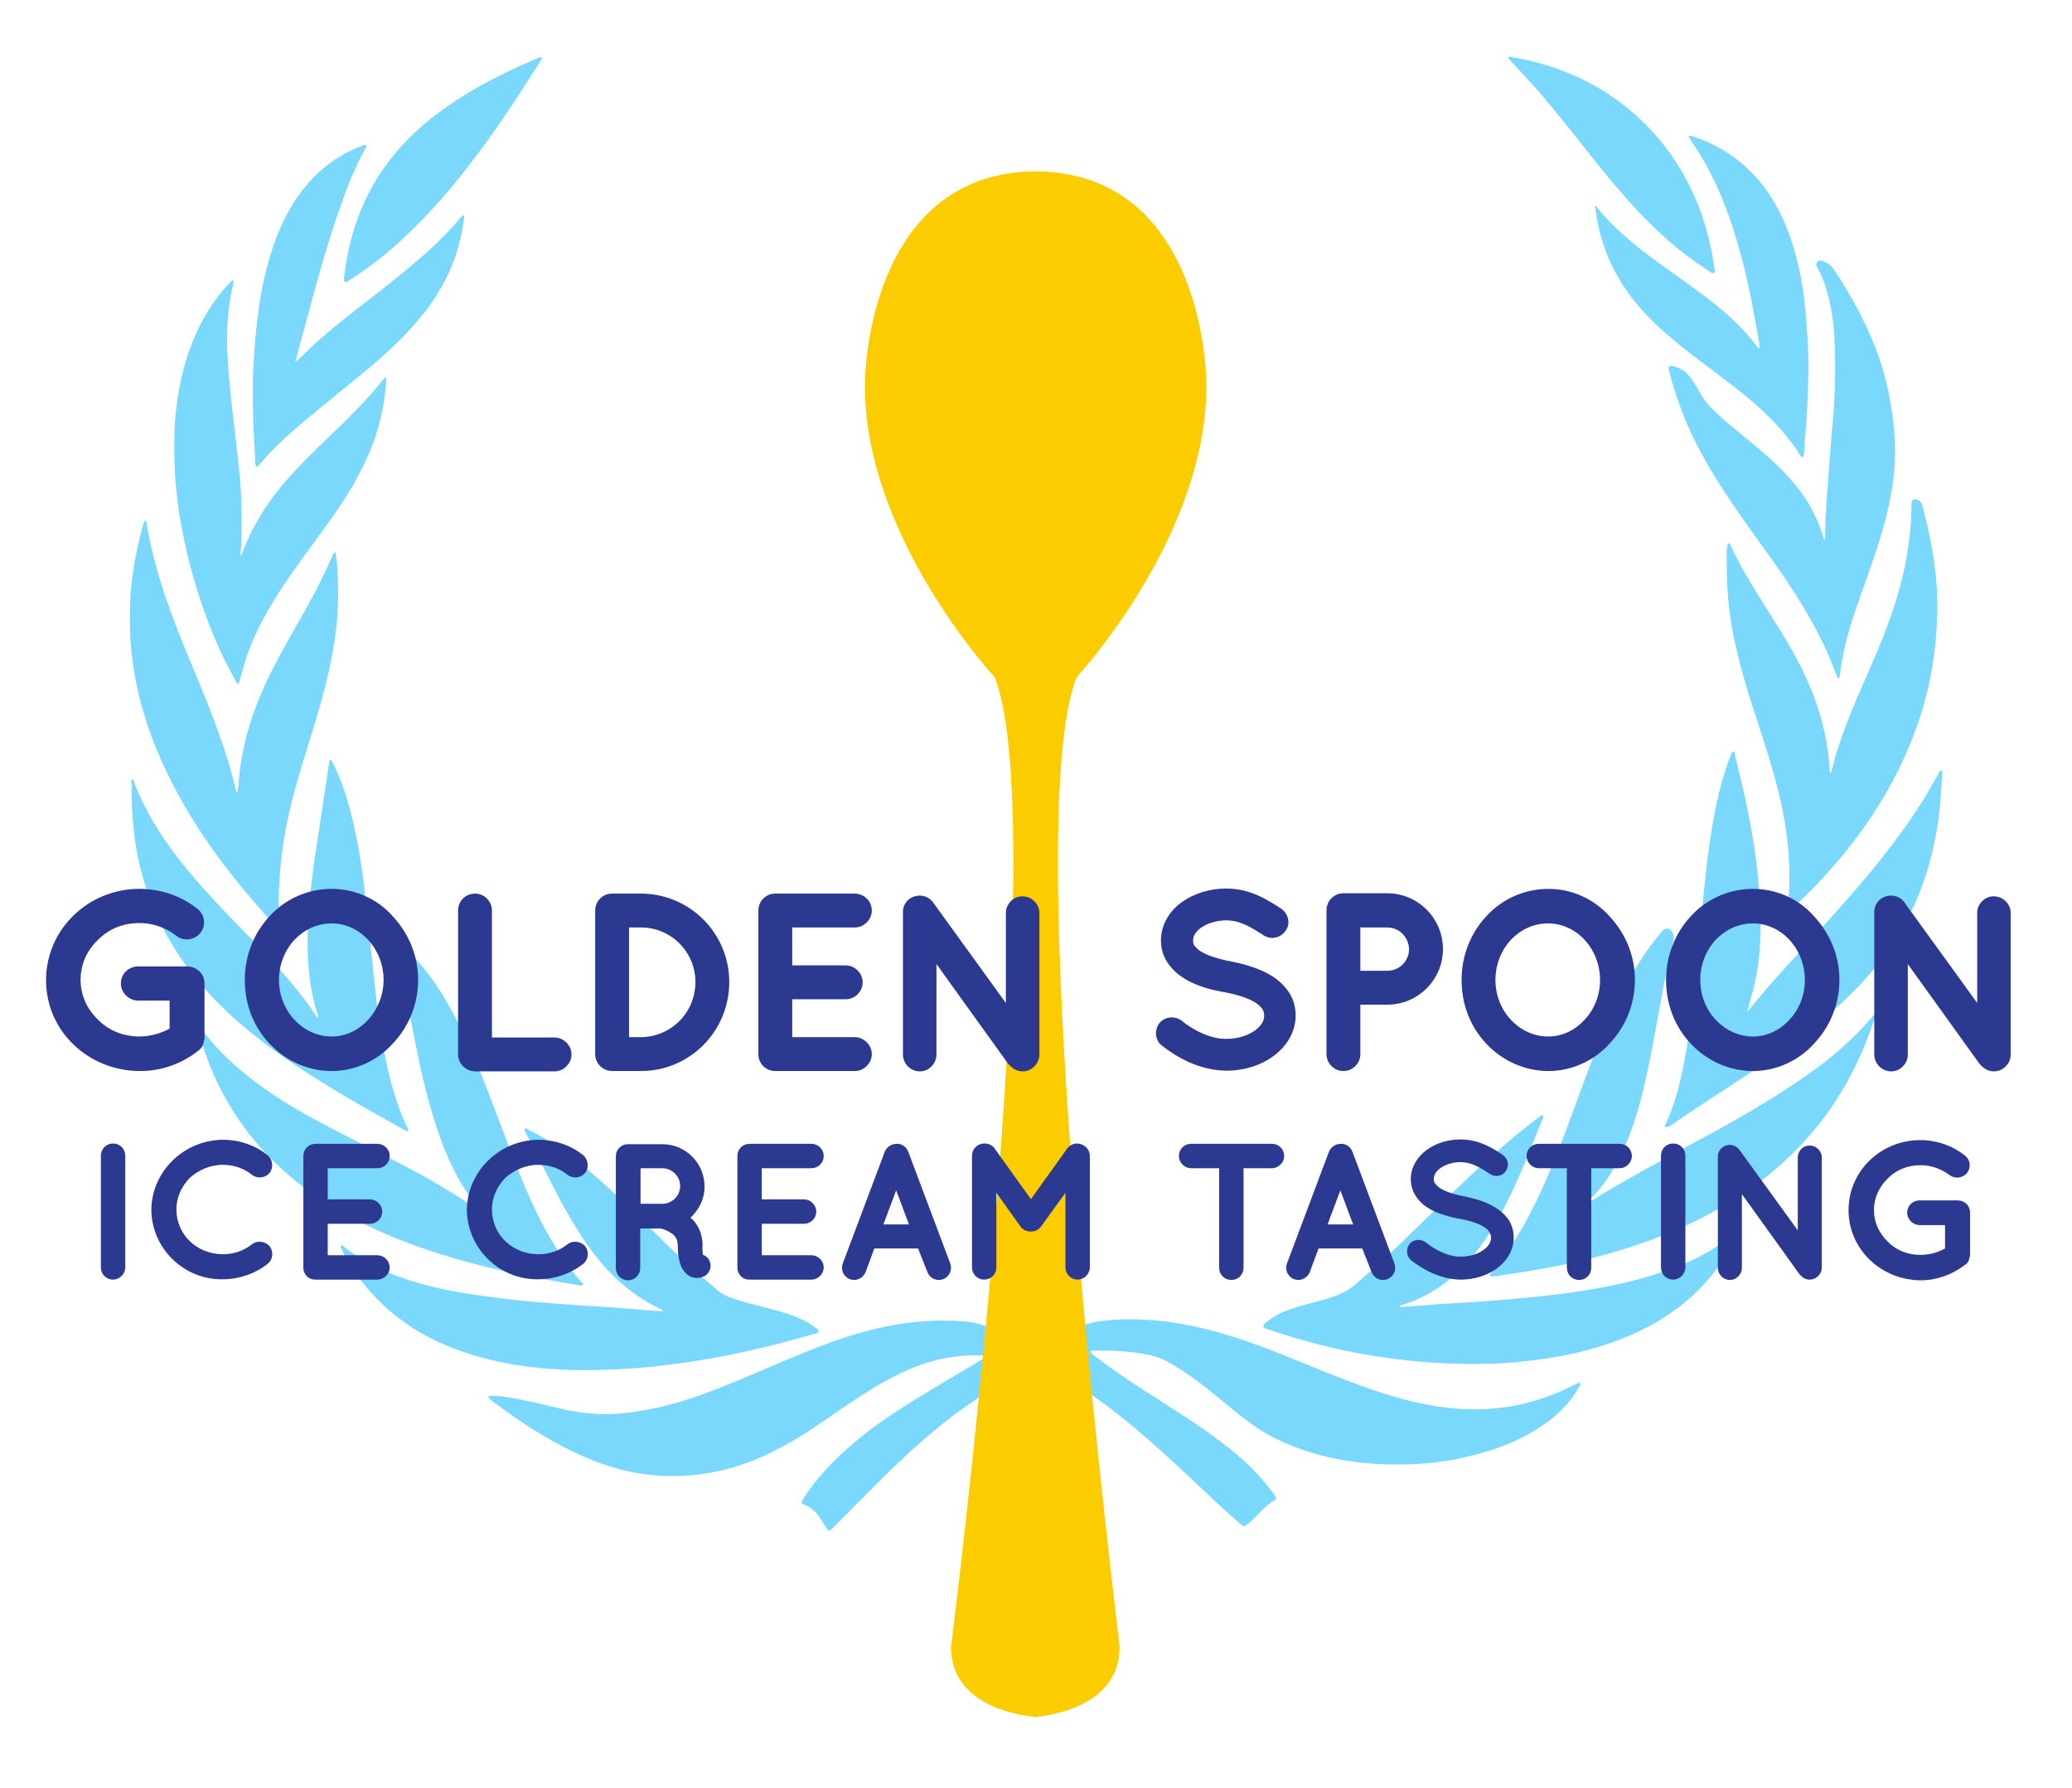 <?xml version="1.0" encoding="utf-8"?>
<!-- Generator: Adobe Illustrator 19.0.1, SVG Export Plug-In . SVG Version: 6.00 Build 0)  -->
<svg version="1.1" xmlns="http://www.w3.org/2000/svg" xmlns:xlink="http://www.w3.org/1999/xlink" x="0px" y="0px"
	 viewBox="0 0 612 528.1" style="enable-background:new 0 0 612 528.1;" xml:space="preserve">
<style type="text/css">
	.st0{fill:#79D8FB;}
	.st1{display:none;}
	.st2{display:inline;fill:#FBCD00;}
	.st3{fill:#FBCD00;}
	.st4{fill:none;}
	.st5{fill:#2B3990;stroke:#2B3990;stroke-width:2;stroke-miterlimit:10;}
	.st6{fill:#2B3990;stroke:#2B3990;stroke-miterlimit:10;}
</style>
<g id="Layer_2">
</g>
<g id="Layer_1">
</g>
<g id="Layer_4">
</g>
<g id="Layer_3">
	<g id="Layer_2_1_">
		<g>
			<path class="st0" d="M144.2,412.3c1.9-0.3,3.6,0.1,5.3,0.3c5.2,0.7,10.2,2,15.2,3.2c4.2,1,8.5,1.7,12.8,1.8
				c4.1,0.1,8.1-0.3,12.1-1c7.8-1.3,15.3-3.7,22.6-6.6c8.3-3.2,16.5-7,24.7-10.3c6.4-2.6,12.8-5,19.5-6.7c5.3-1.4,10.7-2.4,16.2-2.8
				c4.3-0.3,8.5-0.3,12.8,0.1c2.5,0.2,4.8,0.9,7.2,1.8c2.6,0.9,5.2,2,7.8,2.8c3.8,1.2,7.6,1.2,11.3-0.3c1.9-0.7,3.8-1.4,5.6-2.2
				c4.1-1.9,8.4-2.5,12.9-2.7c11.2-0.5,22.1,1.4,32.8,4.7c9.4,2.9,18.4,6.7,27.5,10.4c7.5,3,15,5.9,22.8,8.1
				c7.6,2.1,15.2,3.4,23.1,3.3c8.6-0.1,16.8-1.9,24.7-5.4c1.5-0.6,2.9-1.4,4.3-2c0.4-0.2,0.8-0.6,1.3-0.3c0.2,0.6-0.2,1-0.5,1.4
				c-2.8,5-6.9,8.8-11.7,11.8c-7.8,5-16.4,7.7-25.4,9.4c-7.5,1.4-15.1,1.6-22.7,1.2c-10.2-0.6-20-2.8-29.3-7.3
				c-4.2-2-8-4.8-11.7-7.7c-4.1-3.3-8.1-6.8-12.4-9.9c-2.7-2-5.5-3.8-8.4-5.4c-2-1.1-4.2-1.7-6.4-2.1c-5.1-0.9-10.2-1.2-15.3-1
				c-0.3,0-0.5,0-0.8,0.3c0.3,0.7,1,1.1,1.6,1.5c4.5,3.5,9.2,6.6,13.9,9.7c8,5.2,16.2,10.1,23.8,16c5.5,4.2,10.5,8.9,14.6,14.5
				c0.1,0.1,0.2,0.2,0.3,0.4c0.9,1.2,0.9,1.3-0.4,2.1c-1.7,1.2-3.2,2.5-4.6,4.1c-0.9,1-1.9,1.8-2.8,2.6s-1.2,0.8-2.1,0
				c-1.9-1.7-3.8-3.3-5.6-5c-5-4.7-10-9.4-15.1-14.1c-7.5-6.9-15.2-13.5-23.6-19.3c-4.3-2.9-8.8-5.5-13.4-8
				c-0.8-0.4-1.5-0.5-2.3-0.1c-5.4,2.3-10.6,5-15.6,8.1c-7,4.3-13.4,9.4-19.5,14.8c-7.6,6.7-14.7,14.1-21.9,21.3
				c-1.3,1.3-2.5,2.6-3.8,3.8c-0.7,0.7-0.9,0.6-1.4-0.2c-0.7-1-1.3-2.1-2-3.1c-1.1-1.8-2.6-3.1-4.6-3.9c-1-0.4-1-0.5-0.5-1.5
				c1.8-2.9,3.9-5.6,6.1-8.1c4.7-5.2,9.9-9.7,15.5-13.8c7.9-5.7,16.4-10.6,24.8-15.6c2.2-1.3,4.3-2.6,6.5-3.9
				c0.4-0.3,0.9-0.4,1.2-0.9c-0.2-0.4-0.6-0.3-0.8-0.3c-5.4-0.2-10.7,0.4-15.8,1.9c-6.4,1.9-12.3,5-17.9,8.5
				c-6.1,3.8-12,8.1-18.1,12.1c-6.9,4.4-14,8.2-21.9,10.5c-7.2,2.1-14.6,3-22.1,2.5c-7.7-0.5-15.1-2.5-22.1-5.6
				c-8.3-3.6-15.8-8.3-23.1-13.5c-1.4-1-2.7-2-4.1-3C144.8,413.2,144.4,413,144.2,412.3z"/>
			<path class="st0" d="M469,355.3c1.5-0.9,2.9-1.8,4.3-2.7c7.7-4.6,15.6-8.9,23.5-13.2c11.7-6.3,23.3-12.6,34.3-20.1
				c6.6-4.4,12.8-9.3,18.3-15c1.2-1.3,2.4-2.7,3.6-4c0.2-0.2,0.3-0.6,0.8-0.5c0.2,0.6-0.1,1.1-0.3,1.6c-2.4,7-5.3,13.8-9.1,20.2
				c-4.4,7.4-9.7,14.1-16,20.1c-6.4,6.1-13.6,11.3-21.3,15.6c-13.8,7.7-28.7,12.6-44,15.9c-6.9,1.5-13.9,2.6-20.9,3.6
				c-0.7,0.1-1.4,0.3-2.1,0c-0.2-0.5,0.2-0.7,0.4-1c6.2-7.3,10.8-15.6,14.8-24.3c4.6-10,8.2-20.3,12-30.6c3.4-9.2,7-18.5,11.5-27.3
				c3.2-6.2,6.8-12.1,11.2-17.5c0.4-0.4,0.7-0.9,1.1-1.3c1.1-1,2.4-0.6,3,0.7c0.4,0.9,0.3,1.9,0,2.9c-1.3,5.4-2.4,10.9-3.4,16.4
				c-1.3,7.2-2.6,14.5-4.1,21.6c-1.6,7.3-3.4,14.6-6.4,21.5c-2.6,6.1-5.9,11.9-10.8,16.5C469.2,354.8,469,354.9,469,355.3z"/>
			<path class="st0" d="M172.2,379.4c-0.5,0.4-1,0.2-1.5,0.1c-12.3-2-24.6-4.4-36.6-7.9c-10.9-3.2-21.5-7.2-31.5-12.7
				c-9.4-5.1-17.8-11.4-25-19.3c-7.6-8.3-13.2-17.9-17-28.6c-0.8-2.3-1.6-4.6-2.2-6.9c-0.1-0.5-0.4-1-0.2-1.6
				c0.6,0.1,0.8,0.7,1.1,1.1c2,2.7,4.2,5.3,6.6,7.7c5.1,5.1,10.9,9.5,17,13.4c6.2,3.9,12.7,7.4,19.2,10.7c8.4,4.4,17,8.5,25.3,13.2
				c4.6,2.7,9.2,5.5,13.5,8.6c0.4,0.3,0.7,0.6,1.2,0.7c0.1-0.3-0.2-0.5-0.3-0.6c-5.1-6-8.7-12.9-11.4-20.3c-2.9-7.8-5-15.9-6.7-24
				c-2-9.8-3.9-19.5-5.9-29.3c-0.3-1.7-0.8-3.4-1.1-5.1c-0.1-0.3-0.2-0.6,0.2-0.8c0.3-0.1,0.5,0.1,0.7,0.2c0.4,0.3,0.7,0.6,1,0.9
				c6.3,5.8,11.1,12.6,15.1,20.1c4.5,8.3,8.1,17.1,11.4,25.9c3.4,8.8,6.6,17.7,10.3,26.4c3.7,8.6,8,16.9,13.8,24.3
				c0.7,0.9,1.5,1.8,2.2,2.7C171.9,378.7,172.2,379,172.2,379.4z"/>
			<path class="st0" d="M195.8,386.9c-1.7-0.8-3.4-1.6-5-2.6c-5.8-3.5-10.6-8-14.8-13.3c-3.8-4.8-6.9-10.1-9.9-15.4
				c-2.8-5.2-5.4-10.5-8.1-15.8c-0.9-1.7-1.8-3.4-2.6-5.1c-0.2-0.4-0.5-0.8-0.5-1.4c0.6-0.2,1.1,0.3,1.5,0.5
				c5.3,2.6,10.1,5.9,14.7,9.6c6.8,5.4,13,11.5,19.2,17.6c4.9,4.9,9.8,9.6,14.9,14.3c2.2,2,4.6,3.8,6.8,5.8c1.5,1.3,3.4,2,5.2,2.6
				c3.1,1,6.3,1.8,9.5,2.6c3.8,1,7.6,2,11.2,3.9c1.1,0.6,2.1,1.2,3.1,2c0.4,0.3,0.9,0.5,0.7,1.1c-0.1,0.4-0.6,0.5-1,0.6
				c-3.7,1-7.3,2-11,3c-10.5,2.6-21.1,4.8-31.9,6.1c-5.1,0.7-10.3,1.1-15.5,1.4c-4.4,0.2-8.7,0.3-13.1,0.2
				c-11.2-0.3-22.2-1.8-32.8-5.5c-9.8-3.4-18.4-8.5-25.6-16.1c-4-4.1-7.3-8.8-9.8-13.9c-0.2-0.4-0.4-0.7-0.4-1.2
				c0.3-0.3,0.6,0,0.8,0.1c6.4,5.3,13.9,8.5,21.8,10.8c7.5,2.2,15.2,3.4,23,4.4c6,0.8,12,1.3,18.1,1.8c5,0.4,10,0.7,15.1,1
				c4.7,0.3,9.3,0.8,14,1.1c0.8,0.1,1.6,0.1,2.4,0.1C195.8,387.1,195.8,387,195.8,386.9z"/>
			<path class="st0" d="M413.4,386c2-0.1,3.9-0.2,5.8-0.4c2.1-0.1,4.2-0.4,6.3-0.5c7.5-0.4,15.1-0.9,22.6-1.6
				c12.2-1.1,24.3-2.6,36.2-5.8c7.3-2,14.4-4.5,20.9-8.4c2.4-1.4,4.6-3.1,6.7-4.9c0.3-0.2,0.5-0.7,1-0.6c0.2,0.4,0,0.7-0.1,1
				c-2.3,5.1-5.2,9.7-8.9,13.8c-7.3,8.2-16.4,13.6-26.5,17.4c-8.1,3-16.6,4.8-25.2,5.8c-8.6,1.1-17.2,1.2-25.8,0.8
				c-17.7-0.9-35-4.2-51.7-10c-0.6-0.2-1.4-0.2-1.5-0.9s0.6-1,1.1-1.4c2-1.7,4.3-2.8,6.7-3.6c3.3-1.2,6.7-1.9,10.1-2.9
				c1.8-0.5,3.5-1.1,5.2-1.9c2.9-1.3,5.1-3.5,7.4-5.5c6.4-5.6,12.5-11.6,18.6-17.6c4.8-4.7,9.6-9.4,14.6-14
				c5.5-5.1,11.3-10.1,17.3-14.6c0.4-0.3,0.9-0.7,1.4-0.9c0.4,0.4,0.2,0.7,0.1,1c-3.6,8.7-6.8,17.5-11.2,25.9
				c-3,5.9-6.5,11.4-10.9,16.4c-5.4,6-11.7,10.4-19.5,12.8c-0.2,0.1-0.4,0.1-0.6,0.2C413.4,385.8,413.4,385.8,413.4,386z"/>
			<path class="st0" d="M38.9,230.1c0.6,0.1,0.6,0.5,0.7,0.9c3.7,9.7,9.4,18.2,16,26.2c3.3,4,6.8,7.7,10.3,11.5
				c4,4.2,8.2,8.4,12.2,12.6c5.5,5.9,10.8,12,15.3,18.7c0.1,0.2,0.2,0.5,0.5,0.5c0.3-0.4,0-0.7-0.1-1c-1.7-5.1-2.4-10.3-2.8-15.6
				c-0.3-4.4-0.1-8.7,0.1-13.1c0.3-5.2,0.9-10.3,1.6-15.5c1.4-9.1,2.7-18.2,4.1-27.3c0.2-1.2,0.3-2.4,0.6-3.7
				c0.7,0.3,0.8,0.9,1.1,1.4c2,4.1,3.5,8.3,4.7,12.7c2.1,7.9,3.5,15.9,4.4,23.9c0.7,6.4,1.4,12.8,2.1,19.1c0.7,6.7,1.3,13.4,2.3,20
				c1.2,8.7,2.8,17.3,5.8,25.6c0.7,2,1.6,4,2.5,6c0.1,0.3,0.3,0.5,0.3,1c-0.5,0.3-0.8-0.1-1.2-0.3c-5.2-2.9-10.4-5.8-15.5-8.8
				c-9.1-5.3-17.9-10.8-26.3-17.2c-4.9-3.8-9.6-7.8-13.9-12.2c-6.2-6.5-11.6-13.6-15.7-21.6c-4.2-8.3-7-17.1-8.2-26.4
				c-0.7-5.3-1-10.6-0.9-16C38.8,231.2,38.7,230.7,38.9,230.1z"/>
			<path class="st0" d="M491.8,332.9c-0.2-0.4,0-0.6,0.1-0.8c2.8-5.9,4.4-12.3,5.6-18.7c1.3-6.9,2.2-13.9,2.9-20.9
				c0.8-8.2,1.6-16.3,2.4-24.5c0.9-9.4,1.9-18.8,3.7-28.1c1.1-5.7,2.5-11.2,4.6-16.6c0.2-0.5,0.3-1.1,0.8-1.4
				c0.5,0.1,0.5,0.5,0.5,0.9c2.6,10.3,4.9,20.7,6.3,31.3c0.6,5,1.1,10.1,1.3,15.2c0.2,7.4-0.2,14.8-1.9,22c-0.6,2.5-1.4,5-2.1,7.6
				c1-1.2,2.1-2.5,3.1-3.7c3.3-4,6.8-7.9,10.3-11.7c9-9.9,18.2-19.7,26.5-30.2c6-7.6,11.6-15.5,16.2-24c0.3-0.6,0.6-1.3,1.1-1.8
				c0.6,0.3,0.4,0.7,0.4,1.1c-0.4,15-3.2,29.4-10.2,42.8c-3.7,7-8.4,13.4-13.8,19.2c-6.9,7.3-14.7,13.6-22.8,19.5
				c-9,6.4-18.4,12.2-27.6,18.4c-2,1.3-4,2.7-6,4.1C492.6,332.6,492.3,332.9,491.8,332.9z"/>
			<path class="st0" d="M510.5,160.4c0.5,0.1,0.6,0.5,0.7,0.8c3.6,7.7,8.2,14.7,12.7,21.9c2.8,4.4,5.5,8.9,7.9,13.6
				c4.3,8.5,7.3,17.4,8.3,26.9c0.1,1.2,0.3,2.3,0.3,3.5c0,0.4,0,0.8,0.2,1.2c0.4-0.2,0.4-0.5,0.4-0.8c2.1-8.3,5.2-16.1,8.6-23.9
				c3.5-8,7.1-16,9.8-24.3c2.5-7.6,4.2-15.4,4.9-23.5c0.2-2.2,0.2-4.4,0.3-6.6c0-0.6-0.2-1.4,0.7-1.7c0.7-0.2,1.8,0.3,2.2,1
				c0.1,0.3,0.2,0.6,0.3,0.9c1.6,5.7,2.8,11.6,3.6,17.5c0.6,4.5,0.9,9.1,0.8,13.7c-0.2,11.9-2.2,23.5-6.3,34.7
				c-5.1,14.1-12.8,26.7-22.4,38.2c-3.5,4.1-7.1,8.1-11,11.8c-1.1,1.1-2.3,2.1-3.4,3.1c-0.3,0.2-0.5,0.6-0.9,0.4s-0.2-0.7-0.1-1
				c0.4-3.8,0.5-7.7,0.4-11.5c-0.2-7.7-1.4-15.3-3.3-22.8c-1.7-7-4-13.8-6.2-20.7c-2.5-7.5-4.8-15.1-6.5-22.8
				c-1.2-5.5-2-11-2.3-16.6c-0.2-3.7-0.2-7.4-0.2-11.1C510.2,161.7,510.1,161,510.5,160.4z"/>
			<path class="st0" d="M99.1,163.1c0.1,1.1,0.3,2,0.4,2.9c0.4,5.1,0.5,10.1,0.2,15.2c-0.7,10.4-3.2,20.5-6.1,30.4
				c-2.5,8.4-5.3,16.7-7.4,25.1c-1.7,6.9-3,14-3.5,21.1c-0.4,4.8-0.5,9.6-0.1,14.5c0.1,0.6,0.2,1.2-0.2,1.9
				c-1.1-0.5-1.7-1.4-2.4-2.2c-5.4-6-10.6-12.2-15.5-18.8c-5.5-7.5-10.4-15.3-14.5-23.6c-5-10.1-8.7-20.7-10.5-31.9
				c-1.2-7.5-1.4-15-0.9-22.6c0.5-6.6,1.8-13.1,3.5-19.5c0.1-0.5,0.3-1,0.5-1.5c0-0.1,0.2-0.3,0.2-0.4c0.6,0.1,0.5,0.6,0.5,1
				c1.4,8,3.5,15.7,6.2,23.4c2.6,7.3,5.5,14.4,8.5,21.5c4.6,11.1,9,22.2,11.7,33.9c0,0.2,0.1,0.4,0.4,0.6c0.1-0.7,0.2-1.3,0.3-2
				c0.6-8.9,2.7-17.4,6.1-25.7c2.3-5.7,5.2-11.2,8.2-16.6c3.6-6.4,7.3-12.6,10.5-19.2c1.1-2.2,2.1-4.5,3.1-6.7
				C98.5,163.6,98.5,163.3,99.1,163.1z"/>
			<path class="st0" d="M539,159.4c0.2-0.5,0.1-1,0.1-1.5c0-5.6,0.5-11.1,0.9-16.6c0.5-5.8,0.8-11.6,1.4-17.3
				c0.6-7.5,0.8-15,0.5-22.5c-0.2-6-1-12-3-17.7c-0.5-1.6-1.2-3.1-2-4.5c-0.4-0.7-0.7-1.3-0.1-2c0.6-0.6,1.3-0.3,2,0
				c1.4,0.5,2.3,1.4,3.1,2.6c5.6,8.5,10.4,17.5,13.6,27.2c2.3,7.2,3.6,14.5,4.1,22c0.7,10.3-1.3,20.2-4.3,30
				c-2.3,7.5-5.1,14.7-7.6,22.2c-2,6-3.6,12.1-4.3,18.4c0,0.2-0.1,0.4-0.3,0.6c-0.5,0-0.5-0.5-0.6-0.7
				c-4.1-11.4-10.3-21.7-17.2-31.6c-5.2-7.4-10.6-14.6-15.6-22.2c-5-7.6-9.5-15.5-12.8-24c-1.5-3.9-2.8-7.8-3.8-11.9
				c0-0.1-0.1-0.3-0.1-0.4c-0.3-1.4-0.1-1.6,1.4-1.3c1.9,0.5,3.5,1.5,4.7,3c1.1,1.4,2,2.9,2.8,4.4c1.5,2.9,3.8,5.2,6.2,7.4
				c4.6,4.1,9.5,7.8,14.1,11.9c5.6,5,10.5,10.4,13.8,17.2c1,2,1.8,4.1,2.5,6.3C538.6,158.8,538.5,159.2,539,159.4z"/>
			<path class="st0" d="M113.9,111.5c0.3,0.6,0.1,1.4,0.1,2.1c-0.5,6.1-1.8,12.1-4,17.8c-2.6,6.8-6.2,13.1-10.3,19.1
				c-4.6,6.7-9.6,13.1-14.2,19.8c-5.4,7.8-10.2,15.9-13.1,25c-0.5,1.7-1,3.4-1.4,5c-0.2,0.5-0.2,1.1-0.5,1.6c-0.7,0-0.8-0.6-1-1
				c-3.3-5.9-6.1-12-8.4-18.3c-3.8-10.1-6.5-20.5-8.2-31.2c-1.3-8.5-1.7-17-1.3-25.5c0.5-8.4,2-16.6,5.1-24.5
				c2.6-6.7,6.2-12.7,11.2-17.9c0.3-0.3,0.5-0.7,0.9-0.7c0.4,0.3,0.1,0.7,0.1,1c-1.5,6.2-2,12.6-1.8,19c0.2,5.4,0.7,10.9,1.3,16.3
				c0.8,7.1,1.7,14.2,2.4,21.3c0.6,6.4,0.6,12.8,0.5,19.2c0,1.4-0.2,2.9-0.3,4.5c0.5-0.3,0.5-0.6,0.6-0.9c2.6-7,6.4-13.3,11.1-19.1
				c5.7-7,12.4-13,18.8-19.3c3.9-3.8,7.6-7.7,11.1-12c0.3-0.4,0.6-0.7,0.9-1C113.5,111.4,113.6,111.4,113.9,111.5z"/>
			<path class="st0" d="M87.3,106.8c0.7-0.6,1.4-1.1,2-1.7c4.6-4.7,9.7-8.8,14.9-12.9c5.9-4.6,11.8-9.1,17.5-13.9
				c5.1-4.3,10-8.8,14.3-14c0.2-0.3,0.4-0.7,0.9-0.7c0.4,0.4,0.2,0.9,0.1,1.3c-1.3,10.4-5.4,19.5-11.9,27.7
				c-4.9,6.2-10.6,11.5-16.7,16.6c-6.3,5.2-12.6,10.2-18.8,15.4c-4.5,3.8-8.9,7.8-12.7,12.3c-0.2,0.2-0.4,0.5-0.6,0.7
				c-0.4,0.4-0.6,0.3-0.8-0.2c-0.1-0.2-0.1-0.5-0.1-0.8c-0.1-2.5-0.2-4.9-0.4-7.4c-0.3-5.9-0.4-11.8-0.3-17.7
				c0.5-11.3,1.4-22.5,4.4-33.5c2.1-7.8,5.2-15.3,10.2-21.8c4.6-6,10.5-10.4,17.5-13.1c0.3-0.1,0.6-0.2,0.9-0.3c0.1,0,0.3,0,0.4,0
				c0.3,0.3,0.1,0.6-0.1,0.9c-3.1,5.5-5.4,11.4-7.5,17.4c-3.6,10.2-6.5,20.6-9.3,31c-1.2,4.6-2.5,9.1-3.7,13.7
				C87.4,106.1,87.2,106.4,87.3,106.8z"/>
			<path class="st0" d="M471.1,60.9c0.5,0,0.6,0.3,0.8,0.6c5.1,6.2,11.2,11.2,17.7,15.9c5.6,4.1,11.4,8,16.9,12.4
				c4.6,3.7,8.8,7.7,12.4,12.4c0.2,0.2,0.3,0.6,0.8,0.6c0-1.5-0.4-2.9-0.6-4.4c-1.6-9.2-3.4-18.4-6.1-27.3
				c-2.5-8.5-5.7-16.7-10.2-24.4c-1.1-1.8-2.3-3.5-3.4-5.3c-0.2-0.4-0.7-0.7-0.6-1.2c0.5-0.3,0.9,0,1.3,0.1c9,3,16.3,8.3,21.8,16.1
				c4.9,7,7.7,14.8,9.5,23.1c1.2,5.3,1.8,10.7,2.2,16.2c0.4,5.4,0.7,10.8,0.5,16.2c-0.2,5.3-0.3,10.6-0.8,15.8
				c-0.2,1.8-0.3,3.6-0.4,5.4c0,0.7,0,1.3-0.4,1.9c-0.5,0.1-0.6-0.3-0.8-0.6c-3.8-6-8.7-11.1-14-15.7c-6.2-5.3-12.8-9.9-19.2-14.9
				c-4.2-3.3-8.4-6.8-12.1-10.7c-8.3-8.7-13.5-18.9-15.1-30.9c0-0.3-0.1-0.5-0.1-0.8C471,61.2,471.1,61.1,471.1,60.9z"/>
			<path class="st0" d="M160.2,17.1c-0.5,0.8-0.9,1.5-1.3,2.1c-6.2,9.8-12.5,19.4-19.6,28.6c-5.6,7.4-11.7,14.5-18.4,20.9
				c-5.4,5.2-11.1,9.9-17.5,13.9c-0.5,0.3-1,0.9-1.5,0.6c-0.6-0.4-0.3-1.1-0.2-1.7c0.8-6.9,2.4-13.5,5.1-19.9
				c2.7-6.5,6.5-12.4,11.1-17.7c6.4-7.2,14-12.8,22.3-17.6c6.1-3.5,12.4-6.5,18.8-9.2C159.3,17,159.6,16.8,160.2,17.1z"/>
			<path class="st0" d="M445.5,17c0.4-0.4,0.7-0.2,1-0.1c6.5,1,12.7,2.9,18.7,5.5c8.9,4,16.6,9.6,23.2,16.8c3.5,3.9,6.5,8.1,9,12.6
				c4.8,8.5,7.6,17.7,9,27.4c0.1,0.5,0.4,1.1-0.2,1.4c-0.5,0.3-0.9-0.2-1.2-0.4c-4.4-2.8-8.5-5.9-12.4-9.3c-8.2-7.2-15.2-15.5-22-24
				c-5.4-6.8-10.7-13.6-16.4-20.2c-2.5-2.8-5.1-5.5-7.6-8.3C446.1,17.8,445.6,17.6,445.5,17z"/>
		</g>
	</g>
	<g class="st1">
		<path class="st2" d="M293.8,46.2c0.3,0,0.5-0.1,0.8-0.1C294.3,46.1,294,46.2,293.8,46.2z"/>
		<path class="st2" d="M352.1,112.4c0-3.7,0-7.5,0-11.2c-0.8,0.1-1,0.6-1,1c0-0.5,0.1-1,1-1.1c0.1-0.6,0.3-1.2,0.3-1.8
			c-0.5-8.4-1.9-16.7-5.5-24.4c-0.3-0.6-0.4-2.1-1.4-1.6c-0.9,0.4-0.2,1.6,0.2,2.3c2.7,5.2,3.9,10.7,4.3,16.5
			c0.4,0.8,0.4,1.6,0.2,2.4c0-0.1,0-0.1,0-0.2c0,0,0,0-0.1,0c0.1-0.6,0.1-1.3-0.2-1.9c0,0,0-0.1,0-0.1c0,0,0,0-0.1,0
			c0,0,0-0.1,0-0.1c0,0,0,0.1,0,0.1c-0.1,0-0.3-0.1-0.4-0.1c0,0,0,0,0,0c-0.1-0.8,0-1.6-0.1-2.3c-2.4-12.5-7.9-23.1-17.6-31.4
			c1,0,1.6,0.9,2.3,1.5c1.5,1.3,3,2.7,4.5,4c0.2,0.2,0.6,0.1,0.9,0.2c-0.1-0.2,0-0.5-0.2-0.7c-4.8-5.5-10-10.5-17-13c0,0,0,0,0,0
			c-0.2,0-0.4-0.1-0.5,0c0,0.2,0.1,0.3,0.1,0.4c0,0-0.1,0.1-0.1,0.1c0-0.2-0.1-0.3-0.1-0.5l0.1-0.1c0.1,0,0.2-0.1,0.3-0.1
			c-0.7-0.4-1.4-0.9-2.1-1.3c-0.4-0.1-0.7-0.3-1.1-0.4c-1.8-0.6-3.7-1.2-5.6-1.8c-0.4-0.1-0.7-0.1-1-0.2c-0.4,0-0.8-0.1-1.2-0.2
			c-0.4-0.1-0.7-0.1-1-0.2c-0.7-0.1-1.4-0.2-2.1-0.3c-0.2,0-0.4,0-0.6,0c-0.2,0-0.4,0-0.6,0c0,0-0.1,0-0.1,0c-2.8,0-5.6,0-8.4,0
			c-0.5,0-0.9,0.1-1.4,0.1c-0.7,0.1-1.3,0.2-2,0.3c-0.2,0-0.5,0.1-0.8,0.1c-0.6,0.1-1.1,0.2-1.7,0.3c-0.2,0-0.3,0-0.5,0.1
			c0.1,0,0.1,0,0.2-0.1c-0.1,0-0.1,0-0.2,0.1c0,0-0.1,0-0.1,0c-0.1,0-0.2,0-0.3,0.1c0,0,0.1,0,0.1,0c-0.1,0-0.1,0-0.2,0.1
			c-0.2,0.1-0.5,0.1-0.7,0.2c-0.4,0.1-0.7,0.2-1,0.3c-18.8,5.7-30.7,18.3-36,36.9c-4.4,15.5-3.6,31.2-0.1,46.8
			c4.2,18.5,13.5,34.6,23.9,50.1c11,16.5,15,34.3,13.1,54.1c-3.5,37.2-6.1,74.4-8.9,111.6c-2.1,27.6-4.3,55.3-6.1,82.9
			c-1.2,18.2-3.5,36.3-3.4,54.5c0,3.1,0.6,6,2.6,8.5c7,8.8,16.3,11,27,9c0,0.1,0,0.1,0,0.2c0.8-0.2,1.6-0.3,2.4-0.6
			c4.4-1.6,7.9-4.4,10.9-8c2.7-3.2,0.8-6.8,0.8-10.1c0.1-10.5-0.9-20.9-1.6-31.4c-1.2-18.6-1.6-37.1-2.4-55.7
			c-0.6-14.9-1.2-29.9-1.8-44.9c-0.5-11.8-1-23.5-1.6-35.3c-0.4-8.8-0.8-17.5-1.3-26.2c-0.6-11.2-1.3-22.4-2-33.6
			c-0.4-7.1-0.9-14.1-1.4-21.2c-0.7-9.9-1.2-19.8,3-29.2c1.6-3.5,2.9-7.2,4.3-10.8c-2.2,1.1-1.7,4.2-4.2,5.5
			c-3.1,1.4-6.1,2.2-9.5,1.8c-0.5,0-0.9-0.1-1.4-0.1c0.2,0,0.4,0,0.7,0c0.2,0,0.4-0.1,0.6-0.1c0,0,0.1,0,0.1,0
			c3.4,0.4,6.4-0.5,9.5-1.8c2.5-1.1,2-4.2,4.2-5.3c3.2-4.6,6.3-9.3,9.8-13.9c0.7,0.9-0.4,1.3-0.7,1.8
			c-10.4,13.6-15.5,28.7-14.5,45.9c0.8,13.4,1.4,26.9,2,40.4c0.7,16.3,1.4,32.6,2.1,48.9c1.5,34.1,3.1,68.2,4.6,102.3
			c0.5,12.5,1,25,1.5,37.5c0,0.7-0.4,2.1,0.8,2c0.8,0,0.4-1.3,0.4-2c-0.9-19.9-1.8-39.7-2.7-59.6c-1.2-27.7-2.5-55.5-3.8-83.2
			c-0.5-10.6-1.1-21.2-1.4-31.8c-0.7-20.8-3.3-41.5-2.8-62.3c0.2-9.5,2.9-18.5,7.7-26.7c3.8-6.4,8.1-12.5,12.2-18.7
			c0-0.2,0-0.3,0-0.3c2-2.8,4.1-5.5,6-8.4c7.7-11.9,13.3-24.7,16.8-38.4c-0.2-0.3-0.3-0.7,0.1-0.8c-0.2,0.2-0.1,0.5,0,0.7
			c0.3-0.3,0.9-0.4,0.3-0.9c0,0-0.1,0-0.1,0c0-0.3,0.1-0.5,0.1-0.7c-0.2-0.5-0.2-1,0.1-1.3c-0.3,0.3-0.2,0.7,0,1.2
			c0.6-0.4,0.8-0.9,0.5-1.5c0,0-0.1,0-0.1,0c0.2-0.8,0.3-1.5,0.5-2.2c0.1-0.4,0.1-0.7,0.2-1c0.1-0.6,0.2-1.1,0.3-1.6
			c0.1-0.4,0.1-0.7,0.2-1c0.1-0.6,0.2-1.1,0.3-1.6c0-0.4,0.1-0.7,0.1-1c0.1-0.8,0.2-1.6,0.3-2.4C352,113.6,352,113,352.1,112.4z
			 M253.7,110.3c0-4.5,0.2-9.1-0.9-13.5c0.8-12.5,5.2-23.5,13.3-32.9c0.1-0.1,0.1-0.1,0.2-0.2c0,0-0.1,0.1-0.1,0.1
			c-8.2,9.5-12.5,20.5-13.4,33c1.1,4.4,0.9,8.9,1.2,13.5c0,1,0,1.8,0.6,2C253.7,112.2,253.7,111.4,253.7,110.3z M257.2,114.1
			c-0.7,0.1-0.9-0.5-1-1.1c0-0.3,0-0.6-0.1-0.8c0,0-0.1-0.1-0.2-0.1c0.2,0,0.4,0,0.5,0.1c0.1,0.2,0.1,0.5,0.1,0.8
			C256.6,113.5,256.7,114,257.2,114.1C257.2,114.1,257.2,114.1,257.2,114.1z M263.8,67.9c-1.7,2.4-3.2,4.9-4.5,7.6
			C260.5,72.8,262,70.3,263.8,67.9z M264.3,90.8c-0.3,0.6-1,1.3-1.8,2l0,0c0.7-0.6,1.3-1.3,1.7-1.8c0.6-1.1,1.4-2.1,2.3-3
			C265.7,88.7,264.9,89.7,264.3,90.8z M283.7,155.1c2-3.9,4.5-7.5,6-11.6c0.2-0.4,0.5-0.8,0.7-1.2c-1.4,4.5-4.2,8.6-6.4,12.8
			c-0.2,0.4-0.5,0.8-0.7,1.2c-0.1,0-0.2,0-0.3,0.1C283.2,156,283.5,155.5,283.7,155.1z M276.3,163.7c0.1-0.2,0.2-0.3,0.4-0.4
			c0.6-0.6,1.1-1.1,1.7-1.7c0,0.1,0,0.2,0,0.3c-0.5,0.5-0.9,0.9-1.4,1.4c-0.2,0.3-0.5,0.6-0.7,0.9
			C276.3,164,276.3,163.9,276.3,163.7C276.3,163.7,276.3,163.7,276.3,163.7z M276.9,170.8c1.5,1.5,0.7,3.1,1.3,4.6c0,0,0,0,0,0.1
			c-0.1-0.2-0.3-0.4-0.4-0.6c-0.3-1.3,0.2-2.8-1.1-4.1c-1.4-1.4-1.6-3.3-1.2-4.9c0.1,0.2,0.1,0.4,0.2,0.6
			C275.4,168,275.7,169.6,276.9,170.8z M277.9,175.4c0-0.1,0-0.1-0.1-0.2c0.1,0.1,0.2,0.2,0.3,0.3c-0.1,0.2-0.4,0.5-0.4,0.5
			c-0.1,0-0.1-0.1-0.2-0.1C277.8,175.8,278,175.5,277.9,175.4z M274.1,80.7c0.4-0.6,0.9-1.1,1.4-1.6c-0.5,0.5-0.9,1-1.3,1.5
			c-0.4,0.5-0.8,1-1.2,1.4C273.4,81.6,273.8,81.1,274.1,80.7z M282.6,186.5v-0.2h0.1L282.6,186.5z M281.1,182.9
			c-2.4-1.8-3.5-4.1-5.2-6.1c-1.1-1.1-1.6-2.8-2.2-4.2c0.1,0.1,0.2,0.2,0.3,0.3c0.6,1.3,1,2.7,2,3.8c1.7,2,2.8,4.3,5.2,6.1
			c2.7,2,4.5,2.1,6,0.5C285.6,185,283.8,184.9,281.1,182.9z M289.6,204.2c-0.2-1.7,1.2-2.1,2.2-2.3c-0.1,0.1-0.2,0.2-0.2,0.3
			C290.6,202.4,289.5,202.8,289.6,204.2z M290.7,245.2c-1.2,16.7-2.8,33.3-4.1,50c-2,25-4.2,50-5.7,75c-1,15.9-2.5,31.8-3.5,47.7
			c-1.1,18-2.5,36.1-3.6,54.2c-0.1,2.3-0.2,4.5-0.2,6.8c0-2.3,0-4.7,0.2-7c1.1-18,2.5-36.1,3.6-54.2c1-15.9,2.5-31.8,3.5-47.7
			c1.5-25,3.7-50,5.7-75c1.3-16.7,2.9-33.3,4.1-50c0.7-11.1,2.2-22.1,0.5-33C293,223,291.4,234.1,290.7,245.2z M289.1,181.1
			c1.1-1.2,2.2-2.4,3.1-3.7C291.3,178.7,290.2,179.9,289.1,181.1z M295.9,201.9c-0.3,0-0.7,0-1-0.1c-0.7-0.1-1.4-0.1-2.1-0.1
			c1.2-0.1,2.4-0.1,3.6,0L295.9,201.9z M293.6,175.2c1.5-2.5,3-4.9,4.6-7.2C296.6,170.2,295.1,172.7,293.6,175.2z M312.1,145.3
			c-2.3-0.3-4.4,0.2-6.1,1.7c1.7-1.5,3.8-2.1,6.2-1.8c0.9,0.1,1.3-0.1,1.6-0.5C313.5,145.1,313,145.4,312.1,145.3z M316.5,49.6
			c-0.1-0.1-0.3-0.1-0.4-0.2c0.2,0,0.4,0.1,0.6,0.1c1.6,0,3,1.1,4.6,0.9C319.5,50.8,318.1,49.6,316.5,49.6z M326,175.1L326,175.1
			c0,0,0.1,0,0.1-0.1C326.1,175.1,326.1,175.1,326,175.1z M326.4,173.8c0.1,0,0.1-0.1,0.2-0.1c0,0,0-0.1,0-0.1
			c0.2-0.1,0.3-0.2,0.4-0.3C326.9,173.5,326.7,173.7,326.4,173.8z M327.1,172.5c0,0,0-0.1,0-0.1c0.1,0,0.2,0,0.3,0c0,0,0-0.1,0-0.1
			c0.2-0.1,0.4-0.2,0.5-0.3C327.8,172.2,327.5,172.4,327.1,172.5z M328,171.1c-0.1,0-0.1,0-0.2,0C327.9,171.1,327.9,171.1,328,171.1
			C328,171.1,328,171.1,328,171.1C328,171.1,328,171.1,328,171.1L328,171.1C328,171.1,328,171.1,328,171.1z M334.5,161.2
			c-1.8,3.4-3.4,6.9-6.3,9.7c0,0,0,0,0,0c2.8-2.7,4.4-6.3,6.3-9.8c9.6-18.1,16.9-36.9,16.7-57.9c0,0,0,0,0,0
			C351.4,124.2,344.1,143.1,334.5,161.2z"/>
		<path class="st2" d="M317.9,481c0.6-1,0.5-2,0-2.9c-0.4,0.4-0.7,0.9-0.7,1.4c0-0.5,0.2-1,0.7-1.5c-0.2-3.9-0.3-7.9-0.5-11.8
			c-0.1-0.6-0.1-1.1-0.1-1.8c0,0.6,0.1,1.2,0.1,1.8c0.4-0.6,0.3-1.2-0.1-1.8c0,0,0-0.1,0-0.1c-0.1-0.7-0.1-1.4-0.2-2.1
			c-0.1-0.8-0.3-1.6-0.4-2.4c-0.7,0.7-0.3,1.6-0.3,2.4c0.3,7.9,0.8,15.7,0.5,23.6c0.1,0.1,0.3,0.1,0.5,0.2
			C318.3,484.3,317.8,482.6,317.9,481C317.9,481,317.9,481,317.9,481z"/>
		<path class="st2" d="M351.9,114.3c0.4-0.6,0.6-1.2,0.2-1.8C352,113.1,352,113.7,351.9,114.3z"/>
		<path class="st2" d="M351.3,119.2c-0.1,0.3-0.2,0.7-0.2,1C351.2,119.9,351.2,119.6,351.3,119.2z"/>
		<path class="st2" d="M316.9,485.9c-0.3,0.3-0.6,0.7,0,1c0.6,0.2,0.5-0.4,0.5-0.8C317.3,486,317.1,486,316.9,485.9z"/>
	</g>
	<g id="Layer_5">
		<path class="st3" d="M318,200c0,0,39.3-42.3,38.3-87.6c0,0-0.3-61-49.9-61.8v0c-0.2,0-0.3,0-0.5,0c-0.2,0-0.3,0-0.5,0v0
			c-49.5,0.8-49.9,61.8-49.9,61.8c-1,45.3,38.3,87.6,38.3,87.6c17.7,44.6-12.9,286.4-12.9,286.4c0,17.2,19.7,20.1,24.4,20.6v0.1
			c0,0,0.2,0,0.5,0c0.3,0,0.5,0,0.5,0V507c4.7-0.5,24.4-3.4,24.4-20.6C330.9,486.4,300.3,244.5,318,200z"/>
	</g>
	<g id="Layer_3_1_">
		<g>
			<rect x="7.5" y="264.9" class="st4" width="597" height="202.5"/>
			<path class="st5" d="M14.6,289.5c0-14.5,12-26,26.6-26c6.1,0,12,2.1,16.4,5.6c1.9,1.4,2.2,4,0.8,5.8c-1.4,1.7-4,2.1-5.8,0.6
				c-3.1-2.4-7.1-3.9-11.4-3.9c-5.2,0-9.7,1.9-13,5.3c-3.4,3.2-5.4,7.6-5.4,12.5c0,4.8,2,9.1,5.4,12.4c3.2,3.3,7.8,5.3,13,5.3
				c3.6,0,7-1.1,9.9-2.7v-9.9H40.8c-2.2,0-4.1-1.9-4.1-4.1c0-2.3,1.9-4,4.1-4H55c0.1,0,0.1,0,0.1,0c0.1,0,0.1,0,0.1,0
				c2.3,0,4.2,1.7,4.2,4v15.9c0,0.5-0.1,0.8-0.2,1.2c-0.1,0.1-0.1,0.2-0.1,0.4v0.1c-0.2,0.6-0.6,1.2-1.4,1.7
				c-4.5,3.5-10.2,5.6-16.3,5.6C26.6,315.3,14.6,303.9,14.6,289.5z"/>
			<path class="st5" d="M115.2,271.2c4.5,4.8,7.3,11.1,7.3,18.2s-2.8,13.5-7.3,18.2c-4.2,4.7-10.6,7.7-17.2,7.7
				c-6.9,0-13.2-3-17.6-7.7c-4.5-4.7-7.1-11.1-7.1-18.2s2.7-13.5,7.1-18.2c4.4-4.8,10.7-7.7,17.6-7.7
				C104.6,263.5,111,266.4,115.2,271.2z M114.3,289.4c0-4.9-1.9-9.4-4.9-12.6s-7.1-5.1-11.4-5.1c-4.6,0-8.6,1.9-11.7,5.1
				c-3,3.2-4.9,7.7-4.9,12.6s1.9,9.4,4.9,12.5c3,3.2,7.1,5.2,11.7,5.2c4.3,0,8.4-1.9,11.4-5.2C112.3,298.8,114.3,294.3,114.3,289.4z
				"/>
			<path class="st5" d="M136.3,311.4v-42.5c0-2.2,1.7-4,4-4c2.2,0,4,1.8,4,4v38.5h19.5c2.1,0,4,1.8,4,4s-1.9,4-4,4h-23.3
				c-0.1,0-0.1,0-0.1,0c-0.1,0-0.1,0-0.1,0C138,315.3,136.3,313.5,136.3,311.4z"/>
			<path class="st5" d="M176.8,311.4v-42.5c0-2.2,1.7-4,4-4h8.5c13.9,0,25.1,11.3,25.1,25.1c0,14-11.2,25.3-25.1,25.3h-8.5
				C178.6,315.3,176.8,313.5,176.8,311.4z M184.8,307.3h4.5c9.5-0.1,17.1-7.7,17.1-17.3c0-9.4-7.6-17.1-17.1-17.1h-4.5V307.3z"/>
			<path class="st5" d="M225,311.4v-42.5c0-2.2,1.7-4,4-4h0.1c0,0,0,0,0.1,0h23.3c2.1,0,4,1.7,4,4c0,2.2-1.9,4-4,4H233v13.2h16.8
				c2.2,0,4,1.9,4,4c0,2.2-1.8,4-4,4H233v13.2h19.5c2.1,0,4,1.8,4,4s-1.9,4-4,4h-23.3c-0.1,0-0.1-0.1-0.1-0.1l-0.1,0.1
				C226.7,315.3,225,313.5,225,311.4z"/>
			<path class="st5" d="M275.6,311.4c0,2.2-1.8,4-3.9,4c-2.2,0-4-1.8-4-4v-41.8c0,0,0,0,0-0.1c-0.1-1.2,0.5-2.5,1.6-3.3
				c1.8-1.2,4.2-0.9,5.5,0.9l23.3,32.2v-29.7c0-2.1,1.7-3.9,3.9-3.9c2.2,0,4,1.8,4,3.9v41.8c0,2.2-1.8,4-4,4c-1.2,0-2.2-0.6-3-1.4
				c-0.1-0.1-0.3-0.3-0.4-0.4l-23-32V311.4z"/>
			<path class="st5" d="M343.2,302.8c1.3-1.6,3.7-1.8,5.3-0.5c3.2,2.6,8.6,5.6,13.8,5.5c3.6,0,6.8-1.1,9-2.7s3.1-3.4,3.1-5.2
				c0-0.9-0.2-1.6-0.6-2.3c-0.4-0.7-1.1-1.4-2.2-2.2c-2.1-1.4-5.6-2.6-9.9-3.4h-0.1c-3.4-0.6-6.6-1.5-9.3-2.8
				c-2.7-1.3-5.1-3.1-6.7-5.6c-1.1-1.7-1.7-3.7-1.7-5.9c0-4.3,2.4-8.1,5.8-10.5s7.8-3.8,12.5-3.8c6.9,0,12,3.4,15.7,5.8
				c1.7,1.2,2.2,3.5,1,5.1c-1.1,1.7-3.4,2.2-5.1,1.1c-3.7-2.4-7.2-4.6-11.6-4.6c-3.2,0-6.1,1-8.1,2.4c-1.9,1.4-2.7,3-2.7,4.5
				c0,0.9,0.1,1.4,0.5,2s1,1.2,1.9,1.9c1.9,1.3,5.1,2.4,9,3.2h0.1c3.7,0.7,7.1,1.7,9.9,3c3,1.4,5.5,3.3,7.2,6
				c1.1,1.7,1.7,3.9,1.7,6.1c0,4.6-2.6,8.6-6.2,11.2c-3.5,2.6-8.2,4.1-13.3,4.1c-7.8-0.1-14.3-4-18.4-7.2
				C342.2,306.8,342,304.4,343.2,302.8z"/>
			<path class="st5" d="M409.7,295.7h-8.9v15.6c0,2.2-1.8,4-4,4s-4-1.8-4-4v-42.5c0-2.2,1.8-4,4-4h0.1h12.8
				c8.6,0,15.5,6.9,15.5,15.5C425.2,288.8,418.3,295.7,409.7,295.7z M400.8,287.7h8.9c4.2,0,7.4-3.3,7.5-7.3
				c-0.1-4.2-3.3-7.5-7.5-7.5h-8.9V287.7z"/>
			<path class="st5" d="M474.6,271.2c4.5,4.8,7.3,11.1,7.3,18.2s-2.8,13.5-7.3,18.2c-4.2,4.7-10.6,7.7-17.2,7.7
				c-6.9,0-13.2-3-17.6-7.7c-4.5-4.7-7.1-11.1-7.1-18.2s2.7-13.5,7.1-18.2c4.4-4.8,10.7-7.7,17.6-7.7
				C464,263.5,470.3,266.4,474.6,271.2z M473.6,289.4c0-4.9-1.9-9.4-4.9-12.6s-7.1-5.1-11.4-5.1c-4.6,0-8.6,1.9-11.7,5.1
				c-3,3.2-4.9,7.7-4.9,12.6s1.9,9.4,4.9,12.5c3,3.2,7.1,5.2,11.7,5.2c4.3,0,8.4-1.9,11.4-5.2C471.7,298.8,473.6,294.3,473.6,289.4z
				"/>
			<path class="st5" d="M535,271.2c4.5,4.8,7.3,11.1,7.3,18.2s-2.8,13.5-7.3,18.2c-4.2,4.7-10.6,7.7-17.2,7.7
				c-6.9,0-13.2-3-17.6-7.7c-4.5-4.7-7.1-11.1-7.1-18.2s2.7-13.5,7.1-18.2c4.4-4.8,10.7-7.7,17.6-7.7
				C524.5,263.5,530.8,266.4,535,271.2z M534.1,289.4c0-4.9-1.9-9.4-4.9-12.6s-7.1-5.1-11.4-5.1c-4.6,0-8.6,1.9-11.7,5.1
				c-3,3.2-4.9,7.7-4.9,12.6s1.9,9.4,4.9,12.5c3,3.2,7.1,5.2,11.7,5.2c4.3,0,8.4-1.9,11.4-5.2C532.2,298.8,534.1,294.3,534.1,289.4z
				"/>
			<path class="st5" d="M562.5,311.4c0,2.2-1.8,4-3.9,4c-2.2,0-4-1.8-4-4v-41.8c0,0,0,0,0-0.1c-0.1-1.2,0.5-2.5,1.6-3.3
				c1.8-1.2,4.2-0.9,5.5,0.9l23.3,32.2v-29.7c0-2.1,1.7-3.9,3.9-3.9s4,1.8,4,3.9v41.8c0,2.2-1.8,4-4,4c-1.2,0-2.2-0.6-3-1.4
				c-0.1-0.1-0.3-0.3-0.4-0.4l-23-32L562.5,311.4L562.5,311.4z"/>
		</g>
		<g>
			<rect x="7.5" y="338.3" class="st4" width="597" height="202.5"/>
			<path class="st6" d="M30.3,341.3c0-1.7,1.3-3.1,3.1-3.1c1.7,0,3.1,1.3,3.1,3.1v33c0,1.7-1.5,3.1-3.1,3.1c-1.7,0-3.1-1.3-3.1-3.1
				V341.3z"/>
			<path class="st6" d="M45.2,357.3c0.1-11.1,9.4-20.1,20.6-20.2c4.9,0,9.4,1.6,12.9,4.4c1.3,1.1,1.6,3.1,0.6,4.5
				c-1.1,1.4-3.2,1.6-4.5,0.6c-2.5-2-5.5-3.1-9-3.1c-3.9,0-7.4,1.6-10.1,4c-2.5,2.6-4.1,5.9-4.1,9.7s1.6,7.3,4.1,9.7
				c2.6,2.5,6.2,4,10.1,4c3.5,0,6.5-1.1,9-3.1c1.3-1,3.4-0.7,4.5,0.6c1,1.4,0.8,3.4-0.6,4.5c-3.5,2.7-8,4.4-12.9,4.4
				C54.6,377.5,45.3,368.4,45.2,357.3z"/>
			<path class="st6" d="M90.1,374.4v-33c0-1.7,1.3-3.1,3.1-3.1h0.1c0,0,0,0,0.1,0h18.1c1.6,0,3.1,1.3,3.1,3.1s-1.5,3.1-3.1,3.1H96.3
				v10.2h13c1.7,0,3.1,1.5,3.1,3.1c0,1.7-1.4,3.1-3.1,3.1h-13v10.3h15.2c1.6,0,3.1,1.4,3.1,3.1c0,1.7-1.5,3.1-3.1,3.1H93.4
				c-0.1,0-0.1-0.1-0.1-0.1l-0.1,0.1C91.5,377.5,90.1,376.1,90.1,374.4z"/>
			<path class="st6" d="M138.4,357.3c0.1-11.1,9.4-20.1,20.6-20.2c4.9,0,9.4,1.6,12.9,4.4c1.3,1.1,1.6,3.1,0.6,4.5
				c-1.1,1.4-3.2,1.6-4.5,0.6c-2.5-2-5.5-3.1-9-3.1c-3.9,0-7.4,1.6-10.1,4c-2.5,2.6-4.1,5.9-4.1,9.7s1.6,7.3,4.1,9.7
				c2.6,2.5,6.2,4,10.1,4c3.5,0,6.5-1.1,9-3.1c1.3-1,3.4-0.7,4.5,0.6c1,1.4,0.8,3.4-0.6,4.5c-3.5,2.7-8,4.4-12.9,4.4
				C147.8,377.5,138.5,368.4,138.4,357.3z"/>
			<path class="st6" d="M209.2,372.8c0.6,1.6-0.3,3.4-2,3.9c-0.2,0.1-0.7,0.2-1.2,0.2c0,0,0,0-0.1,0c-0.6,0-1.4-0.1-2.2-0.6
				c-0.7-0.4-1.3-1.2-1.8-2c-0.8-1.6-1.2-3.6-1.2-6.7c-0.1-1.1-0.3-1.8-0.7-2.4c-0.3-0.6-1-1.2-1.7-1.6c-1.2-0.8-2.6-1.2-3.1-1.3
				h-6.6v12.2c0,1.7-1.4,3.1-3.1,3.1c-1.7,0-3.1-1.4-3.1-3.1v-33c0-1.7,1.3-3.1,3.1-3.1c0,0,0,0,0.1,0h10c6.7,0,12,5.4,12,12
				c0,3.7-1.7,6.9-4.4,9.2c0.7,0.6,1.4,1.2,2,2.1c1.1,1.6,1.8,3.7,1.8,6c-0.1,1.7,0.1,2.7,0.2,3.3
				C208.2,371.2,208.9,371.9,209.2,372.8z M201.4,350.3c0-3.2-2.6-5.8-5.8-5.8h-6.9V356h6.9C198.8,356,201.4,353.4,201.4,350.3z"/>
			<path class="st6" d="M218.3,374.4v-33c0-1.7,1.3-3.1,3.1-3.1h0.1c0,0,0,0,0.1,0h18.1c1.6,0,3.1,1.3,3.1,3.1s-1.5,3.1-3.1,3.1
				h-15.2v10.2h13c1.7,0,3.1,1.5,3.1,3.1c0,1.7-1.4,3.1-3.1,3.1h-13v10.3h15.2c1.6,0,3.1,1.4,3.1,3.1c0,1.7-1.5,3.1-3.1,3.1h-18.1
				c-0.1,0-0.1-0.1-0.1-0.1l-0.1,0.1C219.7,377.5,218.3,376.1,218.3,374.4z"/>
			<path class="st6" d="M271.5,368.2h-13.6l-2.7,7.3c-0.5,1.2-1.7,2-2.9,2c-0.4,0-0.7-0.1-1.1-0.2c-1.6-0.6-2.4-2.4-1.8-4l12.4-33
				c0.5-1.2,1.7-2,3-2c1.3-0.1,2.5,0.7,3,2l12.4,33c0.6,1.6-0.2,3.4-1.8,4c-0.3,0.1-0.7,0.2-1.1,0.2c-1.2,0-2.4-0.7-2.9-2
				L271.5,368.2z M269.2,362.1l-4.5-12l-4.5,12H269.2z"/>
			<path class="st6" d="M321.4,341.3v33c0,1.7-1.5,3.1-3.1,3.1c-1.7,0-3.1-1.4-3.1-3.1v-23.6l-8.1,11.2c-0.6,0.8-1.5,1.3-2.5,1.3
				h-0.1h-0.1c-1,0-2-0.4-2.6-1.3l-8-11.2v23.6c0,1.7-1.4,3.1-3.1,3.1s-3.1-1.4-3.1-3.1v-33c0-1.7,1.4-3.1,3.1-3.1
				c0.1,0,0.1,0,0.2,0c0.9,0,1.9,0.4,2.5,1.3l11.1,15.5l11.1-15.5c0.6-0.8,1.5-1.3,2.5-1.3c0,0,0,0,0.1,0
				C320,338.3,321.4,339.7,321.4,341.3z"/>
			<path class="st6" d="M375.7,344.5h-8.9v29.9c0,1.7-1.3,3.1-3.1,3.1c-1.7,0-3.1-1.3-3.1-3.1v-29.9h-8.8c-1.7,0-3.1-1.5-3.1-3.1
				c0-1.7,1.3-3.1,3.1-3.1h23.9c1.7,0,3.1,1.3,3.1,3.1C378.8,343,377.4,344.5,375.7,344.5z"/>
			<path class="st6" d="M402.7,368.2h-13.6l-2.7,7.3c-0.5,1.2-1.7,2-2.9,2c-0.4,0-0.7-0.1-1.1-0.2c-1.6-0.6-2.4-2.4-1.8-4l12.4-33
				c0.5-1.2,1.7-2,3-2c1.3-0.1,2.5,0.7,3,2l12.4,33c0.6,1.6-0.2,3.4-1.8,4c-0.3,0.1-0.7,0.2-1.1,0.2c-1.2,0-2.4-0.7-2.9-2
				L402.7,368.2z M400.4,362.1l-4.5-12l-4.5,12H400.4z"/>
			<path class="st6" d="M416.7,367.7c1-1.2,2.9-1.4,4.1-0.4c2.5,2,6.7,4.4,10.7,4.3c2.8,0,5.3-0.8,7-2.1c1.7-1.2,2.4-2.6,2.4-4
				c0-0.7-0.2-1.2-0.5-1.8c-0.3-0.6-0.8-1.1-1.7-1.7c-1.6-1.1-4.4-2-7.7-2.6h-0.1c-2.6-0.5-5.1-1.2-7.2-2.2s-4-2.4-5.2-4.4
				c-0.8-1.3-1.3-2.9-1.3-4.6c0-3.4,1.9-6.3,4.5-8.2c2.6-1.9,6-3,9.7-3c5.4,0,9.4,2.6,12.2,4.5c1.3,0.9,1.7,2.7,0.8,4
				c-0.8,1.3-2.6,1.7-4,0.8c-2.9-1.9-5.6-3.6-9-3.6c-2.5,0-4.8,0.8-6.3,1.9s-2.1,2.4-2.1,3.5c0,0.7,0.1,1.1,0.4,1.6
				c0.3,0.4,0.8,1,1.5,1.5c1.5,1,4,1.9,7,2.5h0.1c2.9,0.6,5.5,1.3,7.7,2.4c2.3,1.1,4.3,2.6,5.6,4.6c0.8,1.3,1.3,3,1.3,4.8
				c0,3.6-2,6.7-4.8,8.7c-2.7,2-6.4,3.2-10.4,3.2c-6-0.1-11.1-3.1-14.3-5.6C415.9,370.8,415.8,368.9,416.7,367.7z"/>
			<path class="st6" d="M478.4,344.5h-8.9v29.9c0,1.7-1.3,3.1-3.1,3.1c-1.7,0-3.1-1.3-3.1-3.1v-29.9h-8.8c-1.7,0-3.1-1.5-3.1-3.1
				c0-1.7,1.3-3.1,3.1-3.1h23.9c1.7,0,3.1,1.3,3.1,3.1C481.5,343,480.1,344.5,478.4,344.5z"/>
			<path class="st6" d="M491.1,341.3c0-1.7,1.3-3.1,3.1-3.1c1.7,0,3.1,1.3,3.1,3.1v33c0,1.7-1.5,3.1-3.1,3.1c-1.7,0-3.1-1.3-3.1-3.1
				V341.3z"/>
			<path class="st6" d="M514,374.4c0,1.7-1.4,3.1-3,3.1c-1.7,0-3.1-1.4-3.1-3.1v-32.5c0,0,0,0,0-0.1c-0.1-1,0.4-2,1.2-2.6
				c1.4-1,3.3-0.7,4.3,0.7l18.1,25v-23.1c0-1.6,1.3-3,3-3s3.1,1.4,3.1,3v32.5c0,1.7-1.4,3.1-3.1,3.1c-0.9,0-1.7-0.4-2.3-1.1
				c-0.1-0.1-0.2-0.2-0.3-0.3L514,351.1V374.4z"/>
			<path class="st6" d="M546.5,357.4c0-11.3,9.3-20.2,20.7-20.2c4.8,0,9.3,1.6,12.8,4.4c1.5,1.1,1.7,3.1,0.6,4.5
				c-1.1,1.3-3.1,1.6-4.5,0.5c-2.4-1.8-5.5-3-8.8-3c-4,0-7.6,1.5-10.1,4.1c-2.6,2.5-4.2,5.9-4.2,9.7c0,3.7,1.6,7.1,4.2,9.6
				c2.5,2.6,6,4.1,10.1,4.1c2.8,0,5.4-0.8,7.7-2.1v-7.7h-8c-1.7,0-3.2-1.5-3.2-3.2c0-1.8,1.5-3.1,3.2-3.1h11c0.1,0,0.1,0,0.1,0
				c0.1,0,0.1,0,0.1,0c1.8,0,3.2,1.3,3.2,3.1v12.4c0,0.4-0.1,0.6-0.2,1c-0.1,0.1-0.1,0.2-0.1,0.3v0.1c-0.2,0.5-0.5,1-1.1,1.3
				c-3.5,2.7-8,4.4-12.7,4.4C555.8,377.5,546.5,368.6,546.5,357.4z"/>
		</g>
	</g>
	<g>
	</g>
	<g>
	</g>
	<g>
	</g>
	<g>
	</g>
	<g>
	</g>
	<g>
	</g>
</g>
</svg>
